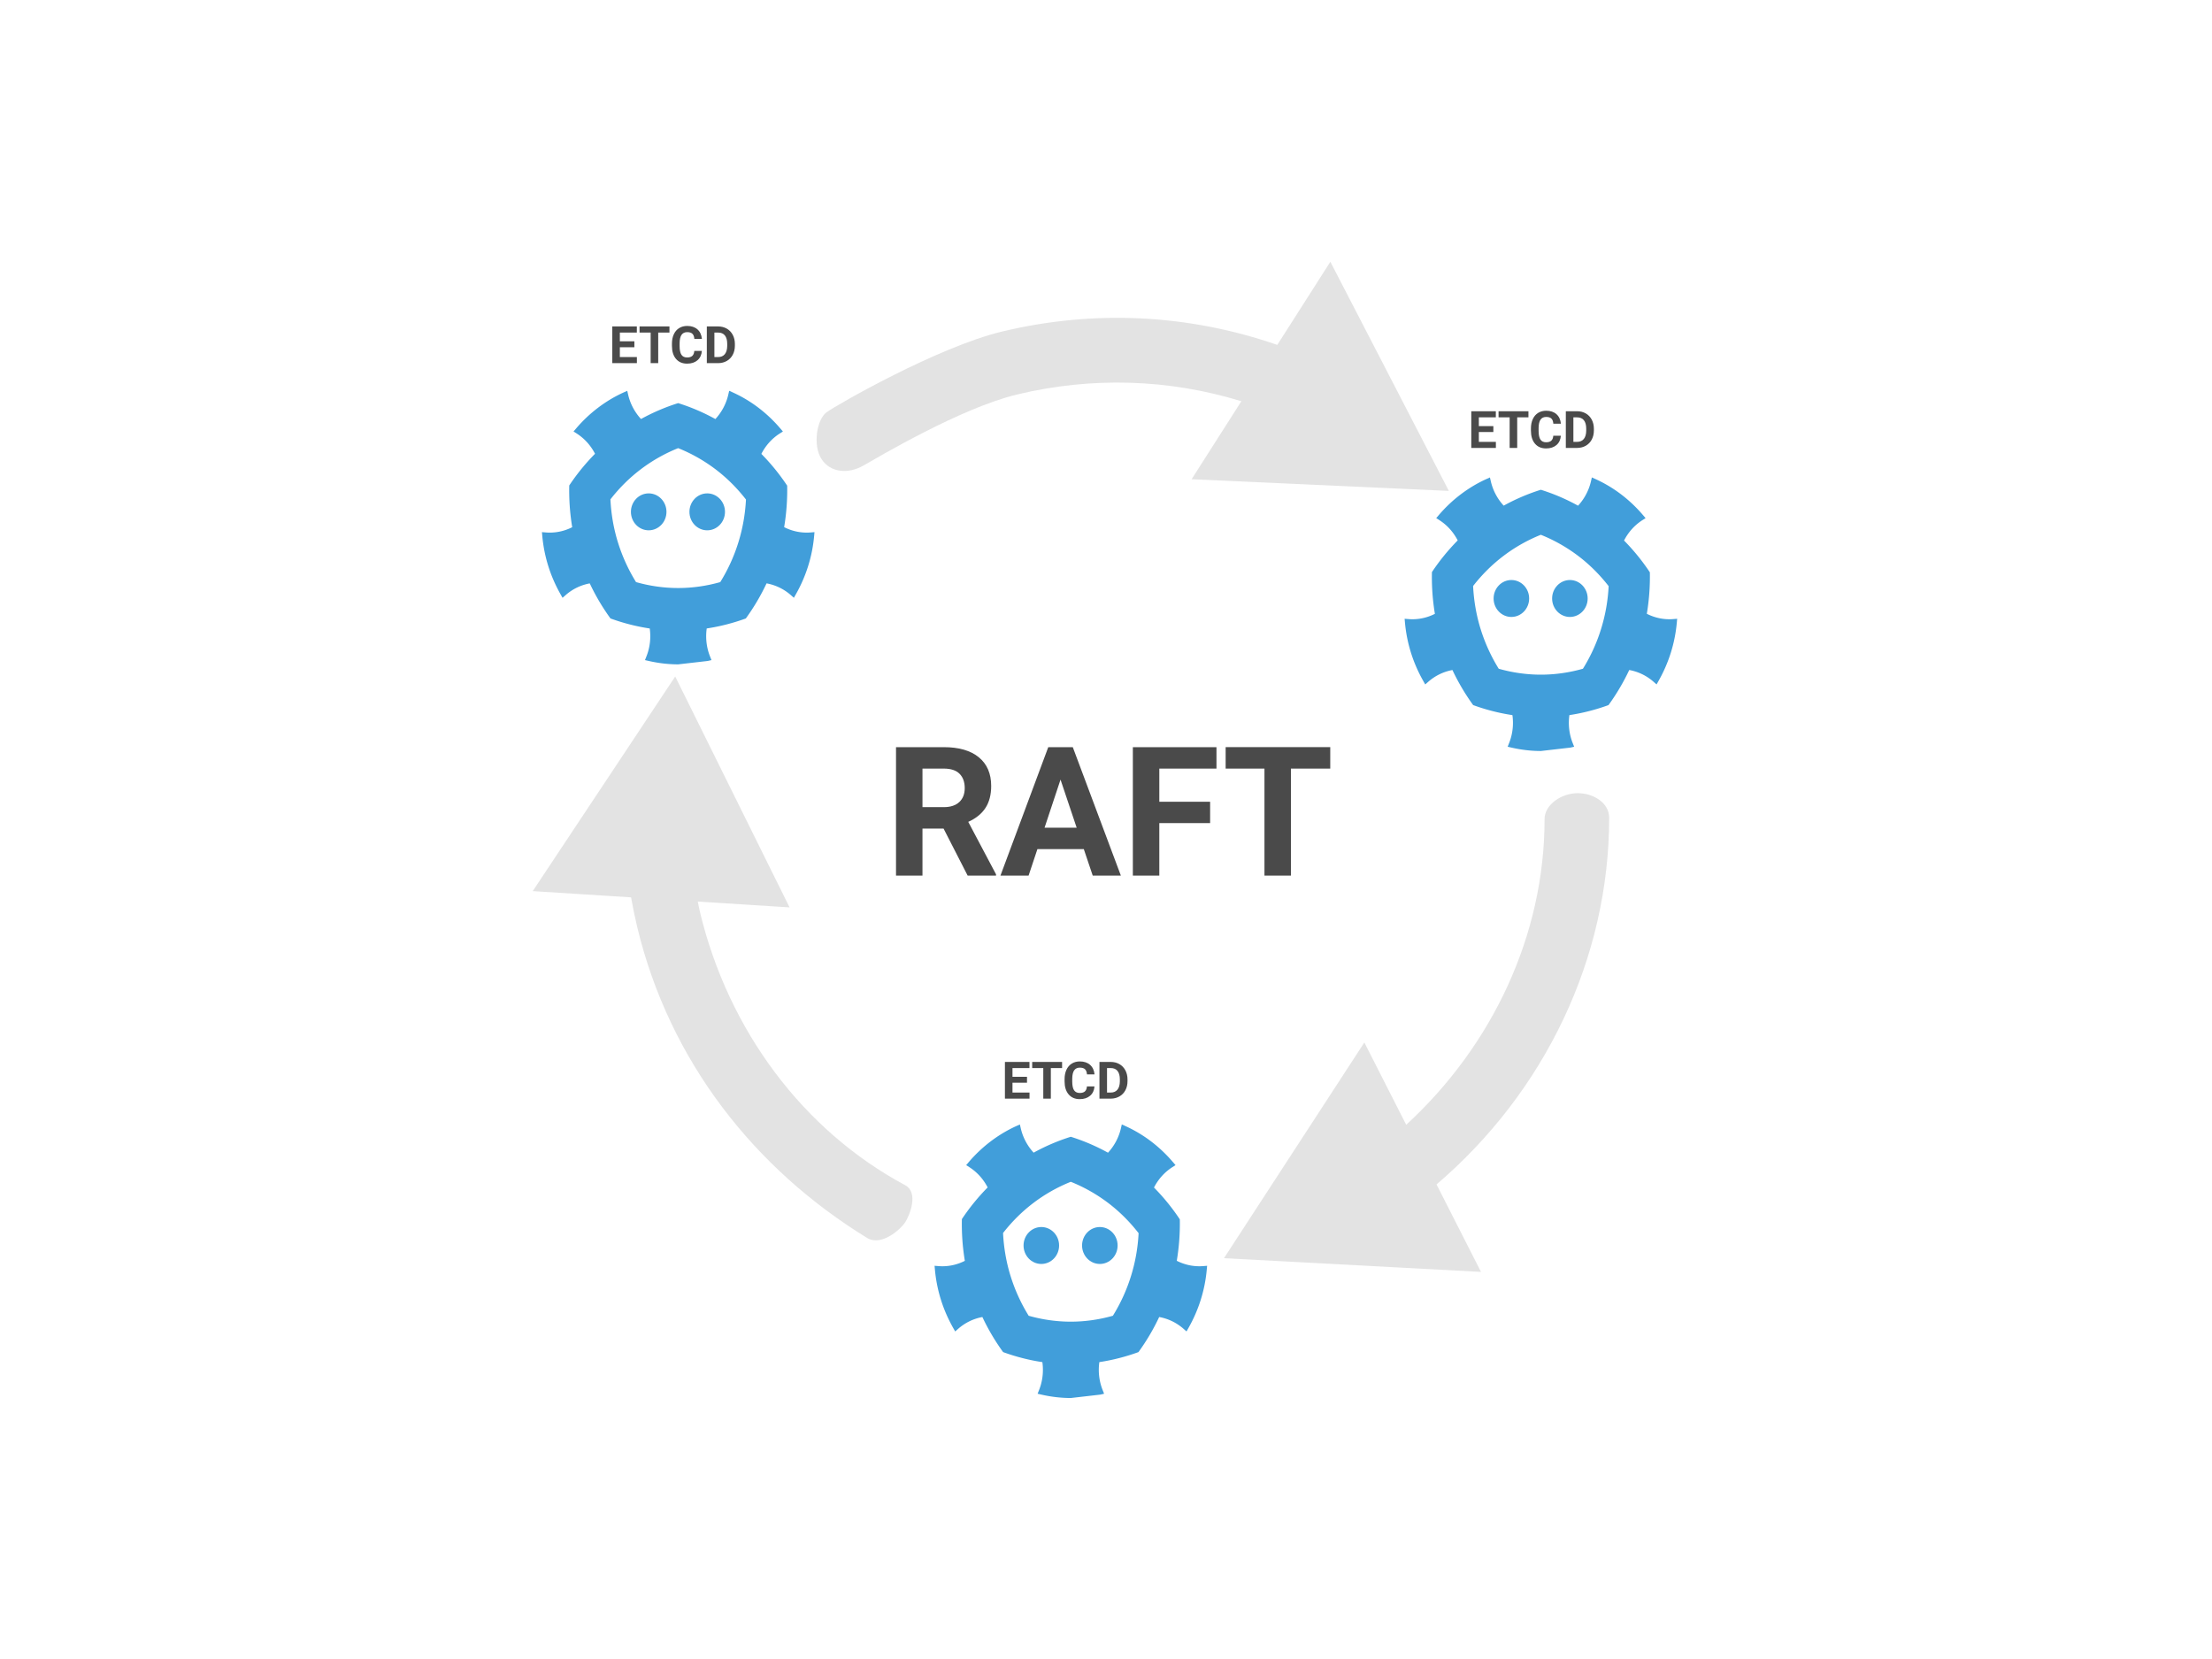 <svg viewBox="0 0 1200 900" xmlns="http://www.w3.org/2000/svg"><g fill="none" fill-rule="evenodd"><path d="M491.06 642.97c-54.993-29.455-95.907-83.682-111.412-148.52-.42-1.768-.719-3.571-1.1-5.35l49.787 3.15L366.302 367 289 483.427l53.355 3.379c.936 5.293 2.005 10.579 3.26 15.804 17.516 73.271 64.012 131.709 124.767 168.956 7.71 4.727 18.073-4.516 20.678-8.505 2.606-3.99 7.333-16.164 0-20.09zm364.806-212.676c-8.561 0-17.952 6.048-17.952 14.148 0 62.66-28.17 122.638-75.052 165.753l-22.709-44.66L664 682.56 803.436 690l-24.124-47.451c58.91-50.315 93.655-123.001 93.655-198.897 0-8.176-8.54-13.358-17.1-13.358zM786 266.322L721.71 142l-28.784 45.108c-48.065-16.661-99.31-19.235-149.323-7.245-34.963 8.395-90.005 39.958-95.261 43.844-5.256 3.886-7.509 17.92-2.674 25.348 4.835 7.426 14.467 8.158 22.573 3.59s52.83-31.269 83.516-38.632c40.671-9.76 82.285-8.435 121.677 3.656l-26.994 42.309L786 266.322z" fill="#E3E3E3" fill-rule="nonzero"></path><g fill="#419EDA" fill-rule="nonzero"><path d="M574.556 675.67c0 5.54-4.32 10.021-9.645 10.021-5.328 0-9.637-4.48-9.637-10.021 0-5.517 4.31-10.015 9.637-10.015 5.325 0 9.645 4.498 9.645 10.015zm12.46.002c0 5.54 4.321 10.021 9.646 10.021 5.323 0 9.64-4.48 9.64-10.021 0-5.519-4.317-10.017-9.64-10.017-5.325 0-9.646 4.498-9.646 10.017z"></path><path d="M652.766 686.85c-.694.06-1.392.088-2.133.088-4.3 0-8.473-1.047-12.237-2.967a122.139 122.139 0 0 0 1.647-22.492 115.84 115.84 0 0 0-14.01-17.25c2.285-4.45 5.661-8.279 9.876-10.993l1.81-1.163-1.41-1.652c-7.267-8.502-15.939-15.075-25.77-19.535l-1.963-.886-.497 2.153a29.169 29.169 0 0 1-6.988 13.18 109.635 109.635 0 0 0-20.19-8.645 109.729 109.729 0 0 0-20.158 8.626 29.162 29.162 0 0 1-6.963-13.149l-.5-2.153-1.954.883c-9.708 4.395-18.619 11.145-25.766 19.52l-1.415 1.657 1.808 1.162c4.202 2.705 7.57 6.51 9.85 10.936a116.328 116.328 0 0 0-13.985 17.184A122.228 122.228 0 0 0 523.424 684c-3.746 1.902-7.895 2.938-12.167 2.938-.75 0-1.451-.029-2.133-.088l-2.124-.168.199 2.204c1.04 11.148 4.372 21.751 9.908 31.518l1.08 1.906 1.622-1.43a27.301 27.301 0 0 1 13.132-6.392 117.827 117.827 0 0 0 11.24 19.021c6.83 2.483 13.948 4.336 21.298 5.438.705 5.051.144 10.275-1.774 15.106l-.809 2.046 2.08.476c5.325 1.217 10.698 1.837 15.958 1.837l15.954-1.837 2.082-.476-.811-2.05c-1.913-4.83-2.474-10.061-1.77-15.113 7.322-1.103 14.413-2.952 21.22-5.427a117.976 117.976 0 0 0 11.25-19.039 27.42 27.42 0 0 1 13.197 6.397l1.622 1.429 1.075-1.902c5.545-9.779 8.876-20.382 9.901-31.512l.2-2.2-2.088.168zm-49.032 26.94c-7.547 2.133-15.212 3.21-22.831 3.21-7.64 0-15.296-1.076-22.85-3.21a93.6 93.6 0 0 1-9.78-21.405c-2.347-7.511-3.722-15.38-4.12-23.483 4.878-6.267 10.426-11.757 16.555-16.379a87.172 87.172 0 0 1 20.195-11.408 87.526 87.526 0 0 1 20.155 11.385c6.153 4.646 11.725 10.178 16.627 16.485-.417 8.056-1.808 15.88-4.16 23.38a93.302 93.302 0 0 1-9.79 21.426z"></path></g><g fill="#419EDA" fill-rule="nonzero"><path d="M361.556 277.67c0 5.54-4.32 10.021-9.645 10.021-5.328 0-9.637-4.48-9.637-10.021 0-5.517 4.31-10.015 9.637-10.015 5.325 0 9.645 4.498 9.645 10.015zm12.46.002c0 5.54 4.321 10.021 9.646 10.021 5.323 0 9.64-4.48 9.64-10.021 0-5.519-4.317-10.017-9.64-10.017-5.325 0-9.646 4.498-9.646 10.017z"></path><path d="M439.766 288.85c-.694.06-1.392.088-2.133.088-4.3 0-8.473-1.047-12.237-2.967a122.139 122.139 0 0 0 1.647-22.492 115.84 115.84 0 0 0-14.01-17.25c2.285-4.45 5.661-8.279 9.876-10.993l1.81-1.163-1.41-1.652c-7.267-8.502-15.939-15.075-25.77-19.535l-1.963-.886-.497 2.153a29.169 29.169 0 0 1-6.988 13.18 109.635 109.635 0 0 0-20.19-8.645 109.729 109.729 0 0 0-20.158 8.626 29.162 29.162 0 0 1-6.963-13.149l-.5-2.153-1.954.883c-9.708 4.395-18.619 11.145-25.766 19.52l-1.415 1.657 1.808 1.162c4.202 2.705 7.57 6.51 9.85 10.936a116.328 116.328 0 0 0-13.985 17.184A122.228 122.228 0 0 0 310.424 286c-3.746 1.902-7.895 2.938-12.167 2.938-.75 0-1.451-.029-2.133-.088l-2.124-.168.199 2.204c1.04 11.148 4.372 21.751 9.908 31.518l1.08 1.906 1.622-1.43a27.301 27.301 0 0 1 13.132-6.392 117.827 117.827 0 0 0 11.24 19.021c6.83 2.483 13.948 4.336 21.298 5.438.705 5.051.144 10.275-1.774 15.106l-.809 2.046 2.08.476c5.325 1.217 10.698 1.837 15.958 1.837l15.954-1.837 2.082-.476-.811-2.05c-1.913-4.83-2.474-10.061-1.77-15.113 7.322-1.103 14.413-2.952 21.22-5.427a117.976 117.976 0 0 0 11.25-19.039 27.42 27.42 0 0 1 13.197 6.397l1.622 1.429 1.075-1.902c5.545-9.779 8.876-20.382 9.901-31.512l.2-2.2-2.088.168zm-49.032 26.94c-7.547 2.133-15.212 3.21-22.831 3.21-7.64 0-15.296-1.076-22.85-3.21a93.6 93.6 0 0 1-9.78-21.405c-2.347-7.511-3.722-15.38-4.12-23.483 4.878-6.267 10.426-11.757 16.555-16.379a87.172 87.172 0 0 1 20.195-11.408 87.526 87.526 0 0 1 20.155 11.385c6.153 4.646 11.725 10.178 16.627 16.485-.417 8.056-1.808 15.88-4.16 23.38a93.302 93.302 0 0 1-9.79 21.426z"></path></g><g fill="#419EDA" fill-rule="nonzero"><path d="M829.556 324.67c0 5.54-4.32 10.021-9.645 10.021-5.328 0-9.637-4.48-9.637-10.021 0-5.517 4.31-10.015 9.637-10.015 5.325 0 9.645 4.498 9.645 10.015zm12.46.002c0 5.54 4.321 10.021 9.646 10.021 5.323 0 9.64-4.48 9.64-10.021 0-5.519-4.317-10.017-9.64-10.017-5.325 0-9.646 4.498-9.646 10.017z"></path><path d="M907.766 335.85c-.694.06-1.392.088-2.133.088-4.3 0-8.473-1.047-12.237-2.967a122.139 122.139 0 0 0 1.647-22.492 115.84 115.84 0 0 0-14.01-17.25c2.285-4.45 5.661-8.279 9.876-10.993l1.81-1.163-1.41-1.652c-7.267-8.502-15.939-15.075-25.77-19.535l-1.963-.886-.497 2.153a29.169 29.169 0 0 1-6.988 13.18 109.635 109.635 0 0 0-20.19-8.645 109.729 109.729 0 0 0-20.158 8.626 29.162 29.162 0 0 1-6.963-13.149l-.5-2.153-1.954.883c-9.708 4.395-18.619 11.145-25.766 19.52l-1.415 1.657 1.808 1.162c4.202 2.705 7.57 6.51 9.85 10.936a116.328 116.328 0 0 0-13.985 17.184A122.228 122.228 0 0 0 778.424 333c-3.746 1.902-7.895 2.938-12.167 2.938-.75 0-1.451-.029-2.133-.088l-2.124-.168.199 2.204c1.04 11.148 4.372 21.751 9.908 31.518l1.08 1.906 1.622-1.43a27.301 27.301 0 0 1 13.132-6.392 117.827 117.827 0 0 0 11.24 19.021c6.83 2.483 13.948 4.336 21.298 5.438.705 5.051.144 10.275-1.774 15.106l-.809 2.046 2.08.476c5.325 1.217 10.698 1.837 15.958 1.837l15.954-1.837 2.082-.476-.811-2.05c-1.913-4.83-2.474-10.061-1.77-15.113 7.322-1.103 14.413-2.952 21.22-5.427a117.976 117.976 0 0 0 11.25-19.039 27.42 27.42 0 0 1 13.197 6.397l1.622 1.429 1.075-1.902c5.545-9.779 8.876-20.382 9.901-31.512l.2-2.2-2.088.168zm-49.032 26.94c-7.547 2.133-15.212 3.21-22.831 3.21-7.64 0-15.296-1.076-22.85-3.21a93.6 93.6 0 0 1-9.78-21.405c-2.347-7.511-3.722-15.38-4.12-23.483 4.878-6.267 10.426-11.757 16.555-16.379a87.172 87.172 0 0 1 20.195-11.408 87.526 87.526 0 0 1 20.155 11.385c6.153 4.646 11.725 10.178 16.627 16.485-.417 8.056-1.808 15.88-4.16 23.38a93.302 93.302 0 0 1-9.79 21.426z"></path></g><path d="M344.144 185.16v3.213h-7.875v5.332h9.242V197h-13.344v-19.906h13.317v3.322h-9.215v4.744h7.875zm19.031-8.066v3.322h-6.098V197h-4.101v-16.584h-6.016v-3.322h16.215zm13.48 13.275h4.102q-.232 3.213-2.372 5.059-2.14 1.845-5.64 1.845-3.828 0-6.022-2.577-2.194-2.577-2.194-7.075v-1.217q0-2.87 1.011-5.058 1.012-2.188 2.892-3.357t4.368-1.169q3.445 0 5.55 1.846 2.106 1.846 2.435 5.182h-4.102q-.15-1.928-1.073-2.796-.923-.868-2.81-.868-2.05 0-3.07 1.47-1.018 1.469-1.045 4.559v1.504q0 3.226.977 4.717.978 1.49 3.083 1.49 1.9 0 2.837-.868.937-.869 1.074-2.687zM389.618 197h-6.166v-19.906h6.125q2.625 0 4.696 1.182 2.071 1.183 3.233 3.364 1.162 2.18 1.162 4.956v.916q0 2.775-1.141 4.935-1.142 2.16-3.22 3.35-2.078 1.19-4.69 1.203zm-.041-16.584h-2.024v13.29h1.983q2.406 0 3.677-1.573 1.272-1.572 1.3-4.498v-1.053q0-3.035-1.259-4.6-1.258-1.566-3.677-1.566zm420.567 50.744v3.213h-7.875v5.332h9.242V243h-13.344v-19.906h13.317v3.322h-9.215v4.744h7.875zm19.031-8.066v3.322h-6.097V243h-4.102v-16.584h-6.016v-3.322h16.215zm13.48 13.275h4.102q-.232 3.213-2.372 5.059-2.14 1.845-5.64 1.845-3.828 0-6.022-2.577-2.194-2.577-2.194-7.075v-1.217q0-2.87 1.011-5.058 1.012-2.188 2.892-3.357t4.368-1.169q3.445 0 5.55 1.846 2.106 1.846 2.435 5.182h-4.102q-.15-1.928-1.073-2.796-.923-.868-2.81-.868-2.05 0-3.07 1.47-1.018 1.469-1.045 4.559v1.504q0 3.226.977 4.717.978 1.49 3.083 1.49 1.9 0 2.837-.868.937-.869 1.074-2.687zM855.618 243h-6.166v-19.906h6.125q2.625 0 4.696 1.182 2.071 1.183 3.233 3.364 1.162 2.18 1.162 4.956v.916q0 2.775-1.141 4.935-1.142 2.16-3.22 3.35-2.078 1.19-4.69 1.203zm-.041-16.584h-2.024v13.29h1.983q2.406 0 3.677-1.573 1.272-1.572 1.3-4.498v-1.053q0-3.035-1.259-4.6-1.258-1.566-3.677-1.566zM557.144 584.16v3.213h-7.875v5.332h9.242V596h-13.344v-19.906h13.317v3.322h-9.215v4.744h7.875zm19.031-8.066v3.322h-6.097V596h-4.102v-16.584h-6.016v-3.322h16.215zm13.48 13.275h4.102q-.232 3.213-2.372 5.059-2.14 1.845-5.64 1.845-3.828 0-6.022-2.577-2.194-2.577-2.194-7.075v-1.217q0-2.87 1.011-5.058 1.012-2.188 2.892-3.357t4.368-1.169q3.445 0 5.55 1.846 2.106 1.846 2.435 5.182h-4.102q-.15-1.928-1.073-2.796-.923-.868-2.81-.868-2.05 0-3.07 1.47-1.018 1.469-1.045 4.559v1.504q0 3.226.977 4.717.978 1.49 3.083 1.49 1.9 0 2.837-.868.937-.869 1.074-2.687zM602.618 596h-6.166v-19.906h6.125q2.625 0 4.696 1.182 2.071 1.183 3.233 3.364 1.162 2.18 1.162 4.956v.916q0 2.775-1.141 4.935-1.142 2.16-3.22 3.35-2.078 1.19-4.69 1.203zm-.041-16.584h-2.024v13.29h1.983q2.406 0 3.677-1.573 1.272-1.572 1.3-4.498v-1.053q0-3.035-1.259-4.6-1.258-1.566-3.677-1.566zM524.941 475l-13.063-25.505H500.44V475h-14.355v-69.672h25.887q12.346 0 19.045 5.503 6.7 5.503 6.7 15.552 0 7.13-3.087 11.89-3.086 4.762-9.355 7.585l15.073 28.472v.67H524.94zm-24.5-58.044v20.911h11.58q5.407 0 8.374-2.751 2.967-2.752 2.967-7.585 0-4.928-2.8-7.752-2.799-2.823-8.589-2.823h-11.532zM592.795 475l-4.833-14.355h-25.17L558.007 475h-15.265l25.936-69.672h13.302L608.06 475h-15.265zm-17.466-52.063l-8.661 26.08h17.418l-8.757-26.08zm81.156 12.011v11.58h-27.562V475h-14.356v-69.672h45.363v11.628h-31.007v17.992h27.562zm65.174-29.62v11.628h-21.342V475h-14.355v-58.044h-21.055v-11.628h56.752z" fill="#4A4A4A" fill-rule="nonzero"></path></g></svg>